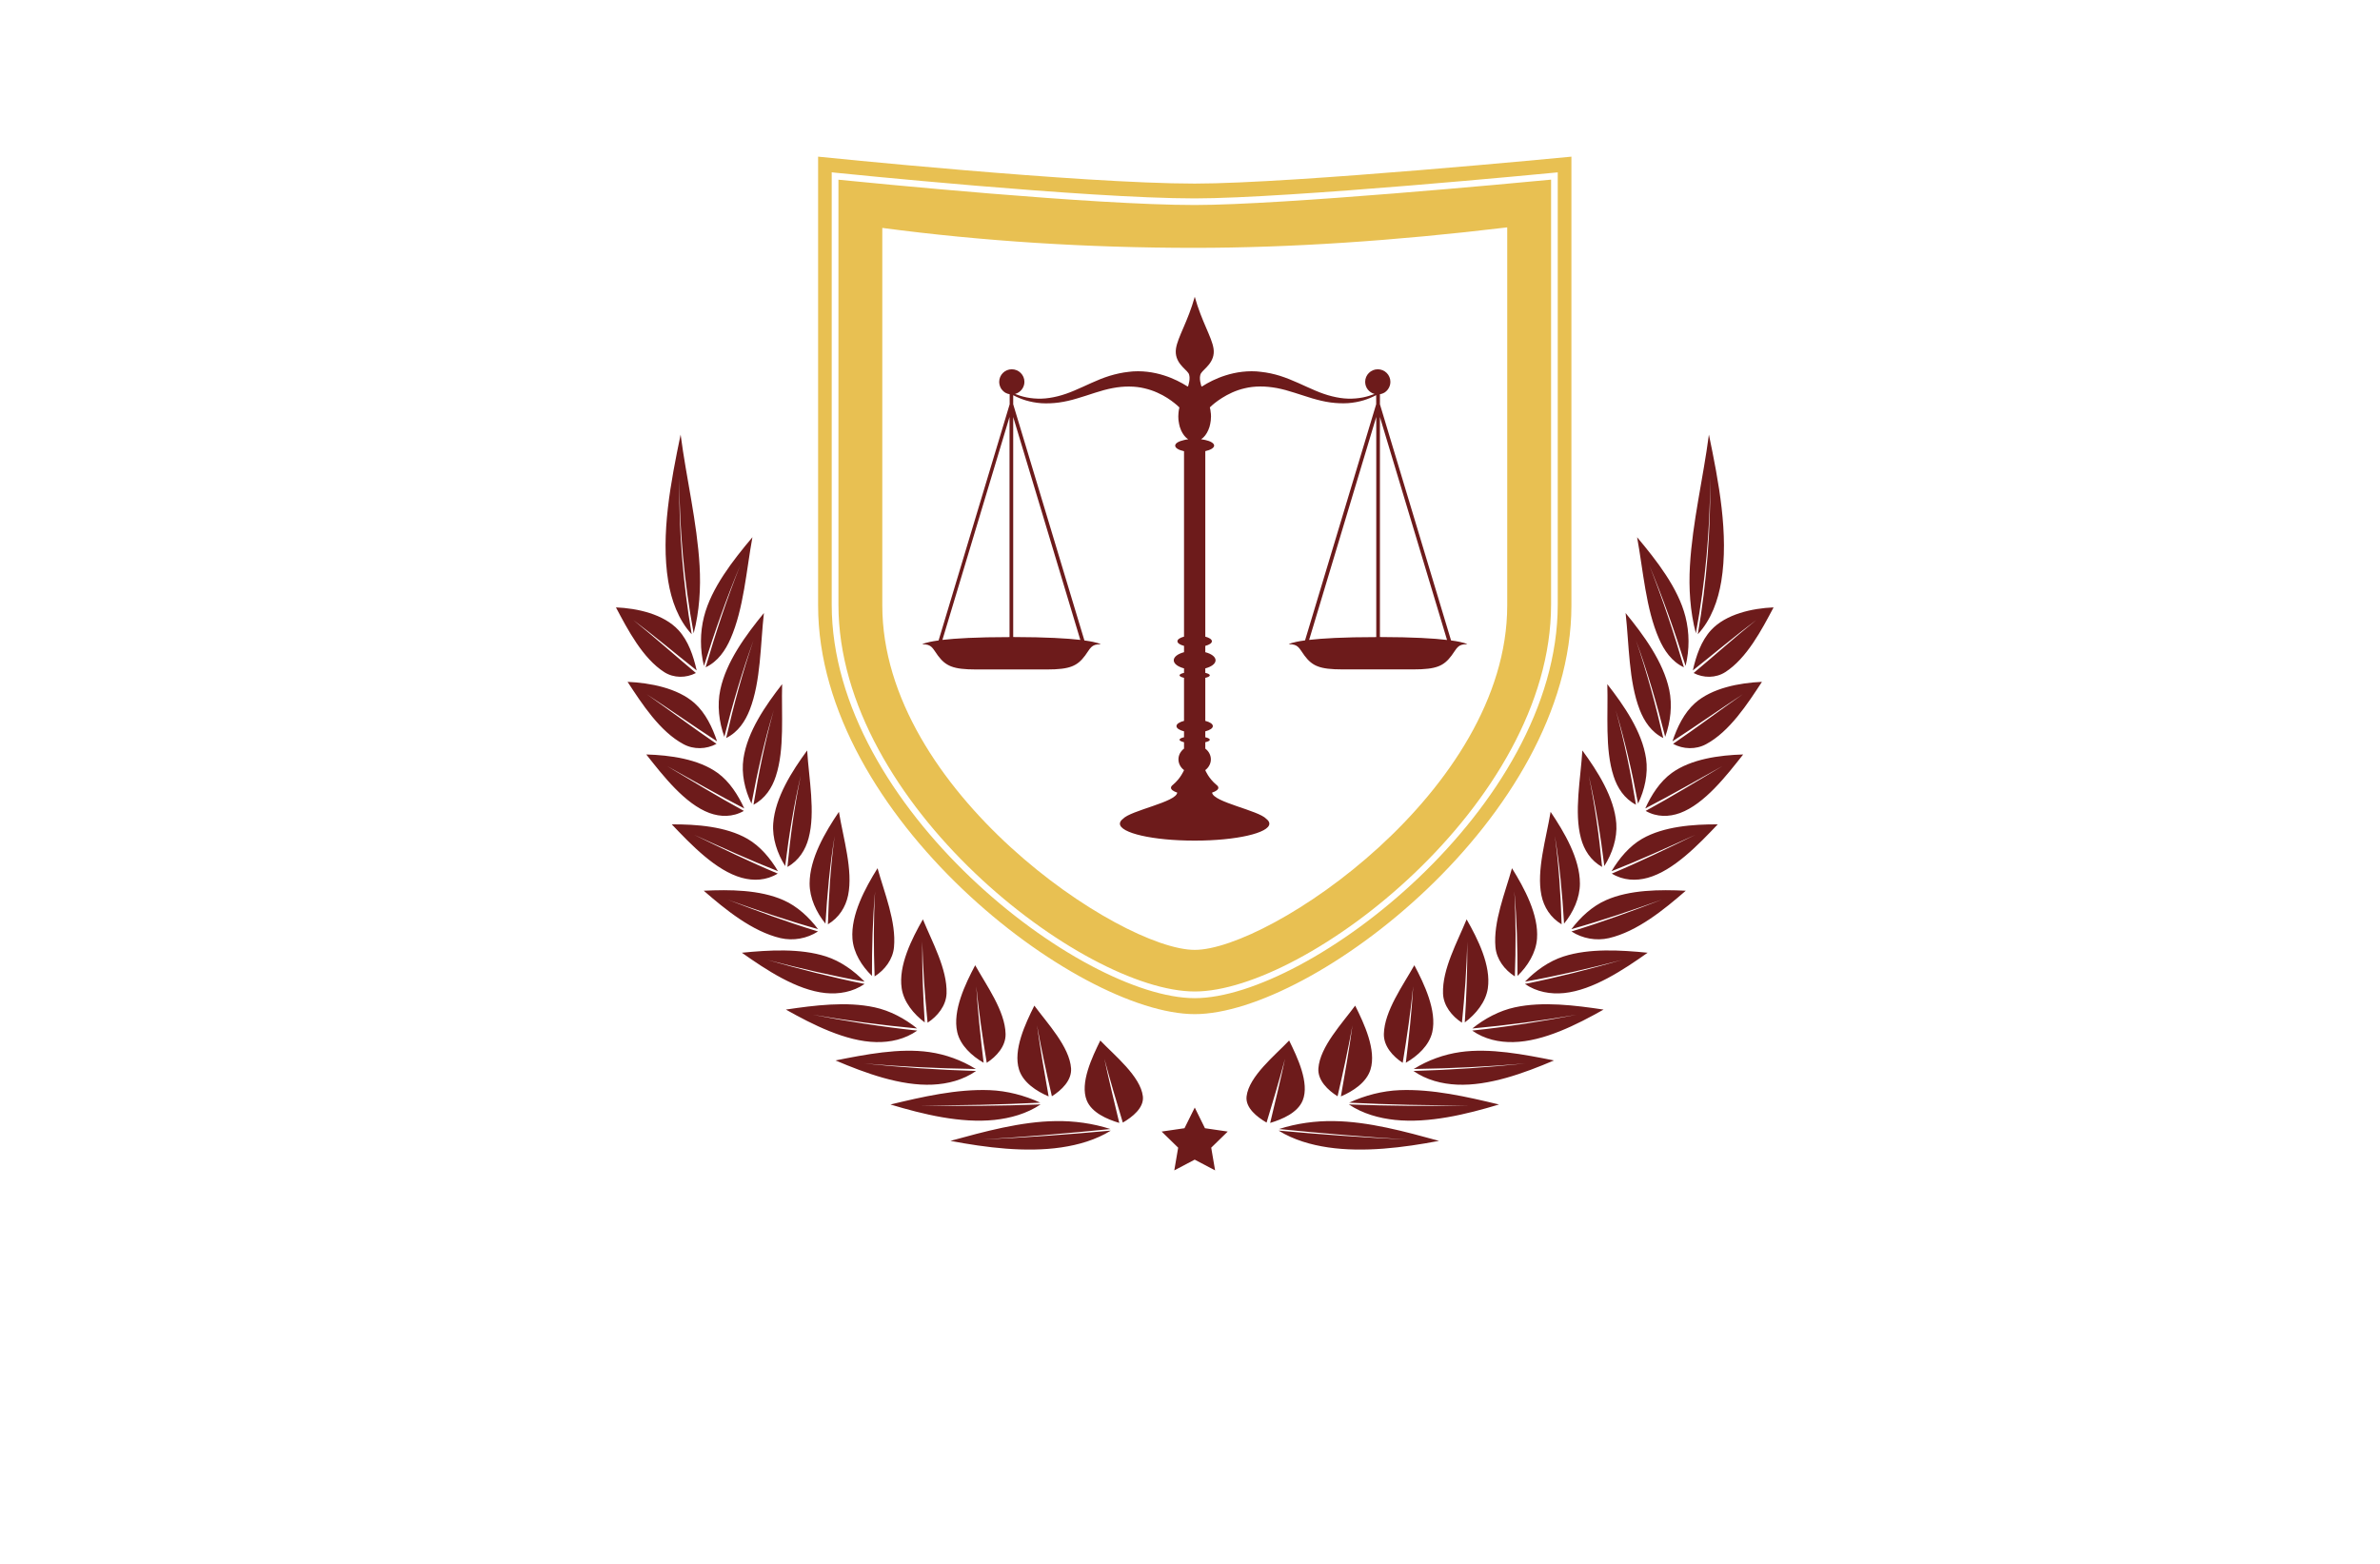 <?xml version="1.0" encoding="utf-8"?>
<!-- Generator: Adobe Illustrator 27.8.1, SVG Export Plug-In . SVG Version: 6.00 Build 0)  -->
<svg version="1.1" xmlns="http://www.w3.org/2000/svg" xmlns:xlink="http://www.w3.org/1999/xlink" x="0px" y="0px"
	 viewBox="0 0 350 230" style="enable-background:new 0 0 350 230;" xml:space="preserve">
<style type="text/css">
	.st0{fill:#F5FFCA;}
	.st1{fill:#FFE8CA;}
	.st2{fill:#CAFFD6;}
	.st3{fill:#CCFDFF;}
	.st4{fill:#FFE4CA;}
	.st5{fill:#FFF5CC;}
	.st6{fill:#C72D2D;}
	.st7{fill:#00030E;}
	.st8{fill:#1A2655;}
	.st9{fill:#001044;}
	.st10{fill:#FFFAD4;}
	.st11{fill:#465EAA;}
	.st12{fill:#C7FEFF;}
	.st13{fill:#003F49;}
	.st14{fill:#8E032B;}
	.st15{fill:#87622B;}
	.st16{fill:#83014C;}
	.st17{fill:#B72204;}
	.st18{fill:#015254;}
	.st19{fill:#5B9C40;}
	.st20{fill:#0055B6;}
	.st21{fill-rule:evenodd;clip-rule:evenodd;fill:#3A1D03;}
	.st22{fill-rule:evenodd;clip-rule:evenodd;fill:#723600;}
	.st23{fill:#00438D;}
	.st24{fill:#162E50;}
	.st25{fill:#F6921E;}
	.st26{fill:#00237A;}
	.st27{fill:#563B00;}
	.st28{fill:#00FFB6;}
	.st29{fill:#9500FF;}
	.st30{fill:#440000;}
	.st31{fill:#45EDFF;}
	.st32{fill:#CC7F7F;}
	.st33{fill-rule:evenodd;clip-rule:evenodd;fill:#FFFFFF;}
	.st34{fill-rule:evenodd;clip-rule:evenodd;fill:#DDBC66;}
	.st35{fill-rule:evenodd;clip-rule:evenodd;fill:#041440;}
	.st36{fill-rule:evenodd;clip-rule:evenodd;fill:url(#SVGID_1_);}
	.st37{fill:#041440;}
	.st38{fill-rule:evenodd;clip-rule:evenodd;fill:url(#SVGID_00000027593910236974770910000001041829694556158353_);}
	.st39{fill-rule:evenodd;clip-rule:evenodd;fill:#A47B3E;}
	.st40{fill:#102D56;}
	.st41{fill:#BA9966;}
	.st42{fill:url(#SVGID_00000091013671288797757910000014996594657963230106_);}
	.st43{fill-rule:evenodd;clip-rule:evenodd;fill:url(#SVGID_00000097466012737235809880000004912839779583982478_);}
	.st44{fill:url(#SVGID_00000164498529620179135710000006241137429646517657_);}
	.st45{fill:#6D1B1B;}
	.st46{fill:#E8C052;}
	.st47{fill:#161314;}
	.st48{fill:#BD6A25;}
	.st49{fill:url(#SVGID_00000183949956645462320210000005591532972252975238_);}
	.st50{fill:#E0902C;}
	.st51{fill:#292F38;}
	.st52{fill:#E3B92E;}
	.st53{fill:#252D35;}
	.st54{fill:#D8A843;}
	.st55{fill:#4D479E;}
</style>
<g id="Layer_1">
</g>
<g id="Layer_2">
</g>
<g id="Layer_3">
</g>
<g id="Layer_4">
</g>
<g id="Layer_5">
</g>
<g id="Layer_6">
</g>
<g id="Layer_7">
</g>
<g id="Layer_8">
</g>
<g id="Layer_9">
</g>
<g id="Layer_10">
</g>
<g id="Layer_11">
</g>
<g id="Layer_12">
</g>
<g id="Layer_13">
</g>
<g id="Layer_14">
</g>
<g id="Layer_15">
	<g>
		<path class="st45" d="M213.39,94.19l-10.46-34.73v-1.48c0.23-0.04,0.44-0.11,0.63-0.22c0.01-0.01,0.01-0.01,0.02-0.01
			c0.11-0.07,0.21-0.14,0.3-0.24c0.02-0.01,0.03-0.03,0.05-0.04c0.06-0.06,0.12-0.13,0.17-0.2c0,0,0,0,0,0
			c0.23-0.31,0.37-0.69,0.37-1.11c0-1.02-0.83-1.85-1.85-1.85c-1.03,0-1.86,0.83-1.86,1.85c0,0.86,0.58,1.57,1.38,1.78
			c-0.5,0.2-1.08,0.38-1.72,0.51c-0.66,0.13-1.4,0.2-2.17,0.18c-0.77-0.02-1.58-0.15-2.38-0.35c-0.81-0.2-1.63-0.49-2.45-0.84
			c-0.82-0.34-1.65-0.74-2.51-1.12c-0.85-0.38-1.75-0.75-2.66-1.04c-0.93-0.29-1.86-0.49-2.81-0.59l-0.36-0.04l-0.32-0.03
			c-0.25-0.01-0.48-0.02-0.71-0.02c-0.46,0-0.92,0.03-1.36,0.08c-0.88,0.1-1.7,0.29-2.43,0.52c-1.47,0.46-2.61,1.08-3.37,1.56
			c-0.04,0.02-0.07,0.05-0.11,0.07h-0.09c-0.01-0.01-0.48-1.29-0.06-1.95c0.42-0.66,2.13-1.62,1.83-3.62
			c-0.26-1.7-1.74-3.95-2.76-7.61c-1.02,3.65-2.5,5.91-2.76,7.61c-0.3,2.01,1.41,2.97,1.83,3.62c0.41,0.66-0.06,1.93-0.06,1.95
			h-0.09c-0.04-0.02-0.07-0.05-0.11-0.07c-0.77-0.48-1.9-1.1-3.37-1.56c-0.73-0.23-1.55-0.42-2.43-0.52
			c-0.44-0.05-0.89-0.08-1.35-0.08c-0.23,0-0.46,0.01-0.71,0.02l-0.32,0.03l-0.36,0.04c-0.95,0.1-1.89,0.31-2.81,0.59
			c-0.92,0.29-1.81,0.65-2.66,1.04c-0.86,0.38-1.68,0.78-2.51,1.12c-0.82,0.35-1.64,0.64-2.45,0.84c-0.81,0.2-1.62,0.33-2.39,0.35
			c-0.77,0.02-1.5-0.05-2.16-0.18c-0.65-0.13-1.22-0.31-1.72-0.51c0.79-0.21,1.38-0.93,1.38-1.78c0-1.02-0.83-1.85-1.86-1.85
			c-1.02,0-1.85,0.83-1.85,1.85c0,0.41,0.14,0.8,0.36,1.11c0,0,0.01,0,0.01,0c0.05,0.07,0.11,0.14,0.17,0.2
			c0.02,0.01,0.03,0.03,0.05,0.04c0.09,0.09,0.19,0.17,0.3,0.24c0.01,0,0.01,0,0.02,0.01c0.19,0.11,0.41,0.18,0.63,0.22v1.48
			l-10.45,34.73c-2.05,0.28-2.41,0.57-2.41,0.57c1.44-0.04,1.53,0.62,2.31,1.66c1.15,1.53,2.2,2.04,5.61,2.04c1.56,0,5.21,0,5.21,0
			s3.65,0,5.21,0c3.4,0,4.46-0.51,5.61-2.04c0.78-1.04,0.87-1.71,2.31-1.66c0,0-0.35-0.29-2.41-0.57L149,59.46v-1.34
			c0.53,0.28,1.15,0.55,1.87,0.77c0.68,0.2,1.44,0.35,2.26,0.41c0.83,0.05,1.69,0.02,2.58-0.1c0.89-0.12,1.79-0.33,2.68-0.6
			c0.9-0.26,1.78-0.56,2.65-0.84c0.87-0.28,1.73-0.52,2.57-0.68c0.84-0.16,1.68-0.24,2.46-0.23l0.29,0.01l0.32,0.01
			c0.17,0.01,0.37,0.03,0.55,0.05c0.37,0.04,0.73,0.11,1.07,0.19c0.69,0.16,1.32,0.38,1.88,0.63c1.14,0.5,1.99,1.11,2.54,1.55
			c0.28,0.22,0.49,0.41,0.61,0.53c0.05,0.05,0.08,0.08,0.11,0.11c0,0,0,0,0,0.01c-0.01,0.05-0.02,0.11-0.04,0.16
			c-0.02,0.07-0.03,0.14-0.04,0.21c-0.01,0.05-0.02,0.1-0.02,0.15c-0.01,0.08-0.02,0.17-0.03,0.25c0,0.04-0.01,0.08-0.01,0.13
			c-0.01,0.13-0.02,0.26-0.02,0.4c0,0.17,0.01,0.34,0.02,0.5c0.01,0.05,0.01,0.1,0.02,0.14c0.02,0.12,0.04,0.25,0.06,0.37
			c0.01,0.04,0.01,0.08,0.02,0.12c0.03,0.15,0.07,0.3,0.11,0.45c0.01,0.03,0.02,0.05,0.03,0.07c0.04,0.12,0.08,0.24,0.13,0.35
			c0.01,0.03,0.03,0.07,0.04,0.1c0.06,0.12,0.11,0.23,0.18,0.34c0.01,0.01,0.01,0.02,0.02,0.03c0.06,0.1,0.13,0.21,0.2,0.3
			c0.01,0.01,0.02,0.02,0.03,0.04c0.05,0.06,0.09,0.1,0.14,0.16c0.05,0.06,0.1,0.11,0.15,0.16c0.07,0.07,0.14,0.12,0.22,0.17
			c0.03,0.02,0.05,0.05,0.08,0.07c-0.22,0.03-0.42,0.06-0.61,0.11c-0.78,0.17-1.3,0.47-1.3,0.82s0.51,0.65,1.3,0.82v27.27
			c-0.59,0.16-0.97,0.4-0.97,0.68c0,0.28,0.38,0.53,0.97,0.68v0.93c-0.9,0.24-1.51,0.68-1.51,1.19c0,0.51,0.61,0.95,1.51,1.19v0.66
			c-0.41,0.09-0.66,0.22-0.66,0.36c0,0.14,0.25,0.27,0.66,0.37v6.33c-0.67,0.17-1.11,0.45-1.11,0.77s0.44,0.6,1.11,0.77v0.87
			c-0.41,0.09-0.66,0.22-0.66,0.36c0,0.14,0.25,0.27,0.66,0.37v0.94c-0.5,0.38-0.82,0.95-0.82,1.58c0,0.63,0.32,1.2,0.82,1.58v0.01
			c-0.02,0.04-0.49,1.2-1.64,2.16c-0.03,0.03-0.06,0.05-0.09,0.08c-0.01,0.01-0.02,0.01-0.03,0.02h0c-0.1,0.1-0.16,0.21-0.16,0.32
			c0,0.28,0.35,0.53,0.92,0.72l0,0c-0.14,1.4-6.84,2.61-7.98,3.86l0,0c-0.29,0.22-0.45,0.46-0.45,0.71c0,1.38,4.89,2.49,10.92,2.49
			c0.03,0,0.05,0,0.07,0s0.05,0,0.07,0c6.03,0,10.92-1.12,10.92-2.49c0-0.25-0.16-0.48-0.45-0.71l0,0
			c-1.14-1.25-7.83-2.46-7.97-3.86h0c0.57-0.19,0.92-0.44,0.92-0.72c0-0.11-0.05-0.21-0.16-0.32l0,0c-0.01-0.01-0.02-0.01-0.03-0.02
			c-0.03-0.03-0.06-0.05-0.09-0.08c-1.16-0.96-1.63-2.12-1.64-2.16v-0.01c0.5-0.38,0.82-0.95,0.82-1.58c0-0.63-0.32-1.2-0.82-1.58
			v-0.94c0.41-0.09,0.66-0.22,0.66-0.37c0-0.14-0.25-0.27-0.66-0.36v-0.87c0.67-0.17,1.11-0.45,1.11-0.77c0-0.32-0.44-0.6-1.11-0.77
			v-6.33c0.41-0.09,0.66-0.22,0.66-0.37c0-0.14-0.25-0.27-0.66-0.36V98.3c0.9-0.24,1.51-0.68,1.51-1.19s-0.61-0.96-1.51-1.19v-0.93
			c0.59-0.16,0.97-0.4,0.97-0.68c0-0.28-0.38-0.52-0.97-0.68V66.35c0.78-0.17,1.3-0.48,1.3-0.82s-0.52-0.65-1.3-0.82
			c-0.19-0.04-0.4-0.08-0.61-0.11c0.03-0.02,0.05-0.05,0.08-0.07c0.07-0.05,0.15-0.11,0.22-0.17c0.05-0.05,0.1-0.1,0.15-0.16
			c0.05-0.05,0.09-0.1,0.14-0.16c0.01-0.01,0.02-0.02,0.03-0.04c0.07-0.09,0.13-0.19,0.2-0.3c0.01-0.01,0.01-0.02,0.02-0.03
			c0.06-0.11,0.12-0.22,0.17-0.34c0.01-0.03,0.03-0.07,0.05-0.1c0.05-0.12,0.09-0.23,0.13-0.35c0.01-0.02,0.02-0.05,0.03-0.07
			c0.04-0.14,0.08-0.29,0.11-0.45c0.01-0.04,0.02-0.08,0.02-0.12c0.02-0.12,0.04-0.24,0.06-0.37c0-0.05,0.01-0.09,0.01-0.14
			c0.02-0.16,0.03-0.33,0.03-0.5c0-0.13-0.01-0.26-0.02-0.4c0-0.04-0.01-0.08-0.02-0.13c-0.01-0.09-0.01-0.17-0.03-0.25
			c-0.01-0.05-0.02-0.1-0.02-0.15c-0.01-0.07-0.02-0.15-0.04-0.21c-0.01-0.05-0.02-0.11-0.04-0.16c0,0,0,0,0-0.01
			c0.03-0.03,0.07-0.07,0.11-0.11c0.13-0.12,0.33-0.31,0.61-0.53c0.56-0.44,1.42-1.04,2.55-1.55c0.56-0.25,1.2-0.48,1.88-0.63
			c0.34-0.08,0.7-0.15,1.07-0.19c0.18-0.02,0.38-0.04,0.56-0.05l0.32-0.01l0.29-0.01c0.78-0.01,1.62,0.08,2.46,0.23
			c0.84,0.16,1.71,0.4,2.57,0.68c0.87,0.27,1.75,0.57,2.65,0.84c0.89,0.26,1.79,0.48,2.68,0.6c0.89,0.12,1.76,0.15,2.58,0.1
			c0.82-0.06,1.58-0.21,2.26-0.41c0.72-0.22,1.34-0.49,1.87-0.77v1.34l-10.46,34.73c-2.05,0.28-2.4,0.57-2.4,0.57
			c1.44-0.04,1.53,0.62,2.31,1.66c1.15,1.53,2.2,2.04,5.61,2.04c1.56,0,5.21,0,5.21,0s3.65,0,5.21,0c3.41,0,4.46-0.51,5.61-2.04
			c0.78-1.04,0.88-1.71,2.31-1.66C215.8,94.76,215.44,94.46,213.39,94.19z M138.59,94.11l9.87-32.79V93.7
			C143.55,93.7,140.49,93.89,138.59,94.11z M158.87,94.11c-1.89-0.22-4.95-0.41-9.87-0.42V61.33L158.87,94.11z M192.52,94.11
			l9.87-32.79V93.7C197.48,93.7,194.42,93.89,192.52,94.11z M202.93,93.69V61.33l9.87,32.79C210.91,93.89,207.85,93.7,202.93,93.69z
			 M251.31,63.92c-0.84,6.42-2.42,12.89-2.79,19.28c-0.19,3.29,0.02,6.7,0.87,9.94c1.41-7.57,2.09-15.2,2.12-22.9
			c0.06,7.74-0.52,15.41-1.83,23.04c1.99-2.16,2.99-5.01,3.45-7.79C254.26,78.6,252.74,70.82,251.31,63.92z M260.82,89.33
			c-3.14,0.13-7.01,0.98-9.19,3.34c-1.46,1.58-2.22,3.83-2.68,5.93c3.11-2.47,6.15-5.03,9.32-7.41c-3.13,2.53-6.13,5.21-9.21,7.79
			c1.45,0.76,3.25,0.76,4.64-0.12C256.88,96.83,259.08,92.62,260.82,89.33z M259.11,100.28c-3.31,0.15-7.35,0.9-9.86,3.14
			c-1.61,1.44-2.62,3.57-3.3,5.61c3.48-2.26,6.88-4.66,10.35-6.93c-3.44,2.41-6.8,4.93-10.26,7.3c1.5,0.81,3.35,0.86,4.85,0.05
			C254.35,107.6,256.99,103.52,259.11,100.28z M256.35,110.96c-3.47,0.1-7.65,0.66-10.5,2.72c-1.75,1.27-3.01,3.25-3.9,5.22
			c3.84-1.98,7.57-4.14,11.35-6.23c-3.75,2.23-7.46,4.5-11.29,6.59c1.64,0.94,3.44,0.9,5.06,0.31
			C250.67,118.24,253.88,114.09,256.35,110.96z M252.61,121.24c-3.63-0.02-7.95,0.3-11.12,2.12c-1.89,1.09-3.38,2.89-4.5,4.77
			c4.17-1.64,8.25-3.5,12.33-5.35c-4.06,1.98-8.12,3.95-12.29,5.7c1.67,1.02,3.55,1.1,5.28,0.62
			C246.12,128.05,249.78,124.21,252.61,121.24z M247.91,131c-3.8-0.18-8.24-0.16-11.74,1.39c-2.02,0.89-3.75,2.5-5.08,4.26
			c4.5-1.27,8.91-2.77,13.31-4.34c-4.39,1.69-8.8,3.31-13.3,4.68c1.61,1.05,3.65,1.41,5.51,0.98
			C240.79,136.99,244.72,133.77,247.91,131z M242.3,140.12c-3.98-0.39-8.55-0.68-12.37,0.55c-2.15,0.69-4.1,2.09-5.67,3.71
			c4.82-0.87,9.57-1.98,14.3-3.21c-4.73,1.35-9.48,2.57-14.31,3.54c1.74,1.19,3.79,1.54,5.77,1.34
			C234.26,145.61,238.73,142.64,242.3,140.12z M235.82,148.48c-4.19-0.62-8.9-1.23-13.05-0.33c-2.27,0.49-4.44,1.65-6.25,3.11
			c5.14-0.47,10.25-1.16,15.34-2.02c-5.09,0.98-10.2,1.78-15.36,2.33c1.82,1.28,3.97,1.74,6.07,1.69
			C227,153.17,231.86,150.71,235.82,148.48z M228.53,155.96c-4.43-0.88-9.41-1.86-13.79-1.23c-2.38,0.34-4.73,1.18-6.84,2.49
			c5.49-0.08,10.96-0.35,16.42-0.81c-5.48,0.57-10.96,0.94-16.46,1.1c1.91,1.33,4.19,1.91,6.41,2.01
			C218.95,159.73,224.14,157.83,228.53,155.96z M220.44,162.44c-4.7-1.13-9.76-2.3-14.6-2.11c-2.54,0.1-5.11,0.77-7.43,1.84
			c5.86,0.29,11.71,0.43,17.57,0.39c-5.88,0.15-11.75,0.09-17.62-0.13c2.04,1.37,4.45,2.03,6.81,2.28
			C210.11,165.22,215.62,163.9,220.44,162.44z M211.62,167.79c-5-1.37-10.38-2.85-15.5-2.91c-2.68-0.04-5.43,0.33-8.03,1.17
			c6.26,0.63,12.53,1.16,18.81,1.54c-6.3-0.28-12.59-0.74-18.87-1.31c2.21,1.37,4.77,2.1,7.28,2.47
			C200.55,169.52,206.35,168.79,211.62,167.79z M240.75,79.01c2.85,3.4,6.04,7.46,7.11,11.69c0.59,2.33,0.61,4.83,0.02,7.24
			c-1.56-4.98-3.29-9.89-5.3-14.71c1.93,4.89,3.58,9.86,5.05,14.91c-1.8-0.84-2.92-2.5-3.66-4.2
			C242.03,89.52,241.65,83.92,240.75,79.01z M239.06,90.16c2.64,3.23,5.52,7.13,6.41,11.26c0.49,2.28,0.2,4.74-0.59,6.94
			c-1.21-4.8-2.6-9.53-4.29-14.18c1.6,4.72,2.9,9.5,4.01,14.36c-1.76-0.86-2.81-2.47-3.47-4.16
			C239.51,100.19,239.58,94.8,239.06,90.16z M236.37,100.62c2.44,3.13,5.12,6.98,5.7,10.95c0.32,2.23-0.2,4.59-1.18,6.62
			c-0.87-4.64-1.92-9.21-3.28-13.73c1.27,4.58,2.21,9.2,2.97,13.89c-1.72-0.9-2.73-2.48-3.28-4.18
			C235.99,110.17,236.51,105.01,236.37,100.62z M232.7,110.37c2.23,3.05,4.7,6.9,4.99,10.73c0.16,2.18-0.6,4.43-1.76,6.27
			c-0.55-4.48-1.27-8.91-2.29-13.31c0.92,4.45,1.53,8.92,1.96,13.44c-1.68-0.94-2.66-2.51-3.11-4.22
			C231.46,119.45,232.45,114.51,232.7,110.37z M228.03,119.4c2.02,3,4.31,6.87,4.31,10.54c0,2.13-0.99,4.25-2.33,5.9
			c-0.25-4.32-0.65-8.61-1.35-12.89c0.58,4.32,0.86,8.64,0.99,12.99c-1.65-0.99-2.61-2.54-2.97-4.27
			C225.93,128.01,227.39,123.29,228.03,119.4z M222.35,127.69c1.83,2.95,3.94,6.84,3.68,10.36c-0.15,2.08-1.37,4.04-2.87,5.48
			c0.01-4.16-0.09-8.29-0.46-12.43c0.24,4.17,0.22,8.33,0.07,12.5c-1.51-0.95-2.69-2.52-2.85-4.31
			C219.58,135.56,221.35,131.3,222.35,127.69z M215.68,135.21c1.64,2.88,3.61,6.79,3.12,10.14c-0.3,2.03-1.77,3.8-3.39,5.02
			c0.25-3.96,0.41-7.92,0.36-11.89c-0.07,3.99-0.38,7.96-0.78,11.93c-1.48-0.96-2.72-2.51-2.78-4.3
			C212.08,142.54,214.33,138.51,215.68,135.21z M207.99,141.96c1.47,2.78,3.34,6.69,2.64,9.83c-0.45,1.97-2.16,3.52-3.89,4.51
			c0.46-3.74,0.86-7.48,1.08-11.24c-0.37,3.77-0.92,7.51-1.54,11.25c-1.45-0.94-2.81-2.45-2.77-4.24
			C203.59,148.68,206.34,144.91,207.99,141.96z M199.29,147.9c1.31,2.63,3.15,6.52,2.25,9.41c-0.59,1.89-2.56,3.18-4.35,3.94
			c0.62-3.47,1.22-6.94,1.7-10.43c-0.63,3.49-1.39,6.95-2.19,10.41c-1.42-0.89-2.94-2.34-2.82-4.1
			C194.11,153.94,197.41,150.47,199.29,147.9z M189.58,153.03c1.18,2.41,3.04,6.25,1.99,8.82c-0.73,1.79-2.97,2.76-4.78,3.3
			c0.75-3.14,1.51-6.27,2.18-9.43c-0.84,3.15-1.76,6.26-2.71,9.38c-1.36-0.79-3.14-2.16-2.94-3.85
			C183.66,158.3,187.53,155.19,189.58,153.03z M100.09,63.92c0.84,6.42,2.42,12.89,2.79,19.28c0.19,3.29-0.02,6.7-0.87,9.94
			c-1.41-7.57-2.09-15.2-2.12-22.9c-0.06,7.74,0.52,15.41,1.83,23.04c-1.99-2.16-2.99-5.01-3.45-7.79
			C97.14,78.6,98.66,70.82,100.09,63.92z M90.58,89.33c3.14,0.13,7.01,0.98,9.19,3.34c1.46,1.58,2.21,3.83,2.68,5.93
			c-3.11-2.47-6.15-5.03-9.32-7.41c3.13,2.53,6.13,5.21,9.21,7.79c-1.45,0.76-3.25,0.76-4.64-0.12
			C94.52,96.83,92.32,92.62,90.58,89.33z M92.29,100.28c3.31,0.15,7.34,0.9,9.86,3.14c1.61,1.44,2.62,3.57,3.3,5.61
			c-3.48-2.26-6.88-4.66-10.35-6.93c3.44,2.41,6.8,4.93,10.27,7.3c-1.5,0.81-3.35,0.86-4.85,0.05
			C97.05,107.6,94.41,103.52,92.29,100.28z M95.04,110.96c3.47,0.1,7.66,0.66,10.5,2.72c1.75,1.27,3.01,3.25,3.91,5.22
			c-3.84-1.98-7.58-4.14-11.35-6.23c3.74,2.23,7.46,4.5,11.29,6.59c-1.64,0.94-3.44,0.9-5.06,0.31
			C100.73,118.24,97.51,114.09,95.04,110.96z M98.79,121.24c3.63-0.02,7.94,0.3,11.12,2.12c1.89,1.09,3.39,2.89,4.5,4.77
			c-4.17-1.64-8.25-3.5-12.33-5.35c4.06,1.98,8.12,3.95,12.29,5.7c-1.67,1.02-3.54,1.1-5.28,0.62
			C105.27,128.05,101.62,124.21,98.79,121.24z M103.49,131c3.79-0.18,8.24-0.16,11.73,1.39c2.02,0.89,3.75,2.5,5.08,4.26
			c-4.5-1.27-8.91-2.77-13.3-4.34c4.39,1.69,8.79,3.31,13.29,4.68c-1.61,1.05-3.65,1.41-5.51,0.98
			C110.61,136.99,106.68,133.77,103.49,131z M109.1,140.12c3.98-0.39,8.55-0.68,12.38,0.55c2.14,0.69,4.1,2.09,5.67,3.71
			c-4.82-0.87-9.57-1.98-14.31-3.21c4.73,1.35,9.49,2.57,14.31,3.54c-1.74,1.19-3.79,1.54-5.77,1.34
			C117.14,145.61,112.67,142.64,109.1,140.12z M115.57,148.48c4.19-0.62,8.9-1.23,13.05-0.33c2.27,0.49,4.44,1.65,6.25,3.11
			c-5.14-0.47-10.25-1.16-15.34-2.02c5.09,0.98,10.2,1.78,15.36,2.33c-1.82,1.28-3.97,1.74-6.07,1.69
			C124.4,153.17,119.54,150.71,115.57,148.48z M122.87,155.96c4.43-0.88,9.4-1.86,13.79-1.23c2.38,0.34,4.73,1.18,6.84,2.49
			c-5.49-0.08-10.96-0.35-16.42-0.81c5.47,0.57,10.96,0.94,16.46,1.1c-1.9,1.33-4.18,1.91-6.41,2.01
			C132.45,159.73,127.26,157.83,122.87,155.96z M130.95,162.44c4.7-1.13,9.76-2.3,14.6-2.11c2.54,0.1,5.11,0.77,7.43,1.84
			c-5.86,0.29-11.71,0.43-17.57,0.39c5.88,0.15,11.75,0.09,17.62-0.13c-2.04,1.37-4.45,2.03-6.81,2.28
			C141.29,165.22,135.78,163.9,130.95,162.44z M139.77,167.79c5-1.37,10.38-2.85,15.5-2.91c2.68-0.04,5.43,0.33,8.03,1.17
			c-6.26,0.63-12.53,1.16-18.81,1.54c6.3-0.28,12.59-0.74,18.87-1.31c-2.21,1.37-4.77,2.1-7.28,2.47
			C150.85,169.52,145.05,168.79,139.77,167.79z M110.65,79.01c-2.85,3.4-6.05,7.46-7.12,11.69c-0.59,2.33-0.6,4.83-0.01,7.24
			c1.56-4.98,3.29-9.89,5.3-14.71c-1.94,4.89-3.58,9.86-5.05,14.91c1.8-0.84,2.92-2.5,3.66-4.2
			C109.37,89.52,109.75,83.92,110.65,79.01z M112.34,90.16c-2.64,3.23-5.53,7.13-6.41,11.26c-0.49,2.28-0.2,4.74,0.59,6.94
			c1.21-4.8,2.6-9.53,4.28-14.18c-1.6,4.72-2.9,9.5-4.01,14.36c1.76-0.86,2.81-2.47,3.47-4.16
			C111.89,100.19,111.82,94.8,112.34,90.16z M115.02,100.62c-2.44,3.13-5.11,6.98-5.69,10.95c-0.33,2.23,0.2,4.59,1.18,6.62
			c0.87-4.64,1.91-9.21,3.27-13.73c-1.27,4.58-2.21,9.2-2.97,13.89c1.72-0.9,2.73-2.48,3.28-4.18
			C115.41,110.17,114.89,105.01,115.02,100.62z M118.7,110.37c-2.23,3.05-4.7,6.9-4.99,10.73c-0.16,2.18,0.6,4.43,1.76,6.27
			c0.55-4.48,1.27-8.91,2.29-13.31c-0.92,4.45-1.53,8.92-1.96,13.44c1.68-0.94,2.66-2.51,3.11-4.22
			C119.94,119.45,118.95,114.51,118.7,110.37z M123.37,119.4c-2.03,3-4.31,6.87-4.31,10.54c0,2.13,0.99,4.25,2.33,5.9
			c0.26-4.32,0.65-8.61,1.35-12.89c-0.58,4.32-0.86,8.64-0.99,12.99c1.65-0.99,2.61-2.54,2.97-4.27
			C125.47,128.01,124.01,123.29,123.37,119.4z M129.05,127.69c-1.83,2.95-3.94,6.84-3.69,10.36c0.15,2.08,1.38,4.04,2.87,5.48
			c-0.01-4.16,0.09-8.29,0.46-12.43c-0.24,4.17-0.22,8.33-0.07,12.5c1.51-0.95,2.69-2.52,2.85-4.31
			C131.82,135.56,130.05,131.3,129.05,127.69z M135.72,135.21c-1.64,2.88-3.62,6.79-3.12,10.14c0.3,2.03,1.77,3.8,3.39,5.02
			c-0.25-3.96-0.41-7.92-0.36-11.89c0.08,3.99,0.38,7.96,0.78,11.93c1.48-0.96,2.72-2.51,2.79-4.3
			C139.32,142.54,137.07,138.51,135.72,135.21z M143.41,141.96c-1.47,2.78-3.35,6.69-2.64,9.83c0.45,1.97,2.16,3.52,3.88,4.51
			c-0.45-3.74-0.85-7.48-1.08-11.24c0.37,3.77,0.92,7.51,1.54,11.25c1.45-0.94,2.81-2.45,2.77-4.24
			C147.81,148.68,145.05,144.91,143.41,141.96z M152.11,147.9c-1.31,2.63-3.16,6.52-2.25,9.41c0.59,1.89,2.56,3.18,4.35,3.94
			c-0.62-3.47-1.22-6.94-1.7-10.43c0.62,3.49,1.38,6.95,2.18,10.41c1.42-0.89,2.94-2.34,2.82-4.1
			C157.29,153.94,153.99,150.47,152.11,147.9z M161.81,153.03c-1.18,2.41-3.04,6.25-1.99,8.82c0.73,1.79,2.97,2.76,4.78,3.3
			c-0.76-3.14-1.51-6.27-2.19-9.43c0.84,3.15,1.76,6.26,2.71,9.38c1.37-0.79,3.14-2.16,2.95-3.85
			C167.74,158.3,163.86,155.19,161.81,153.03z M175.7,162.89l1.5,3.04l3.35,0.49l-2.43,2.37l0.57,3.34l-3-1.58l-3,1.58l0.57-3.34
			l-2.43-2.37l3.36-0.49L175.7,162.89z"/>
		<path class="st46" d="M123.3,26.43v62.49c0,29.39,36.03,56.9,52.4,56.9c16.37,0,52.4-27.51,52.4-56.9v-62.5
			c-4.76,0.46-39.56,3.73-52.4,3.73C160.81,30.16,127.91,26.89,123.3,26.43z M221.65,89.05c0,27.29-35.02,50.65-45.95,50.65
			c-10.92,0-45.95-23.37-45.95-50.65V33.52c14.67,1.95,30.1,2.93,45.95,2.93c13.87,0,29.3-1.01,45.95-3.01V89.05z M175.7,27
			c-16.87,0-55.39-3.96-55.39-3.96v66.01c0,31.04,38.09,60.1,55.39,60.1s55.39-29.06,55.39-60.1V23.04
			C231.09,23.04,190.22,27,175.7,27z M229.08,88.92c0,29.9-36.71,57.88-53.38,57.88c-16.68,0-53.39-27.98-53.39-57.88V25.34
			l0.54,0.06c0.37,0.04,36.94,3.78,52.84,3.78c13.68,0,52.46-3.74,52.85-3.78l0.54-0.05L229.08,88.92L229.08,88.92z"/>
	</g>
</g>
</svg>
